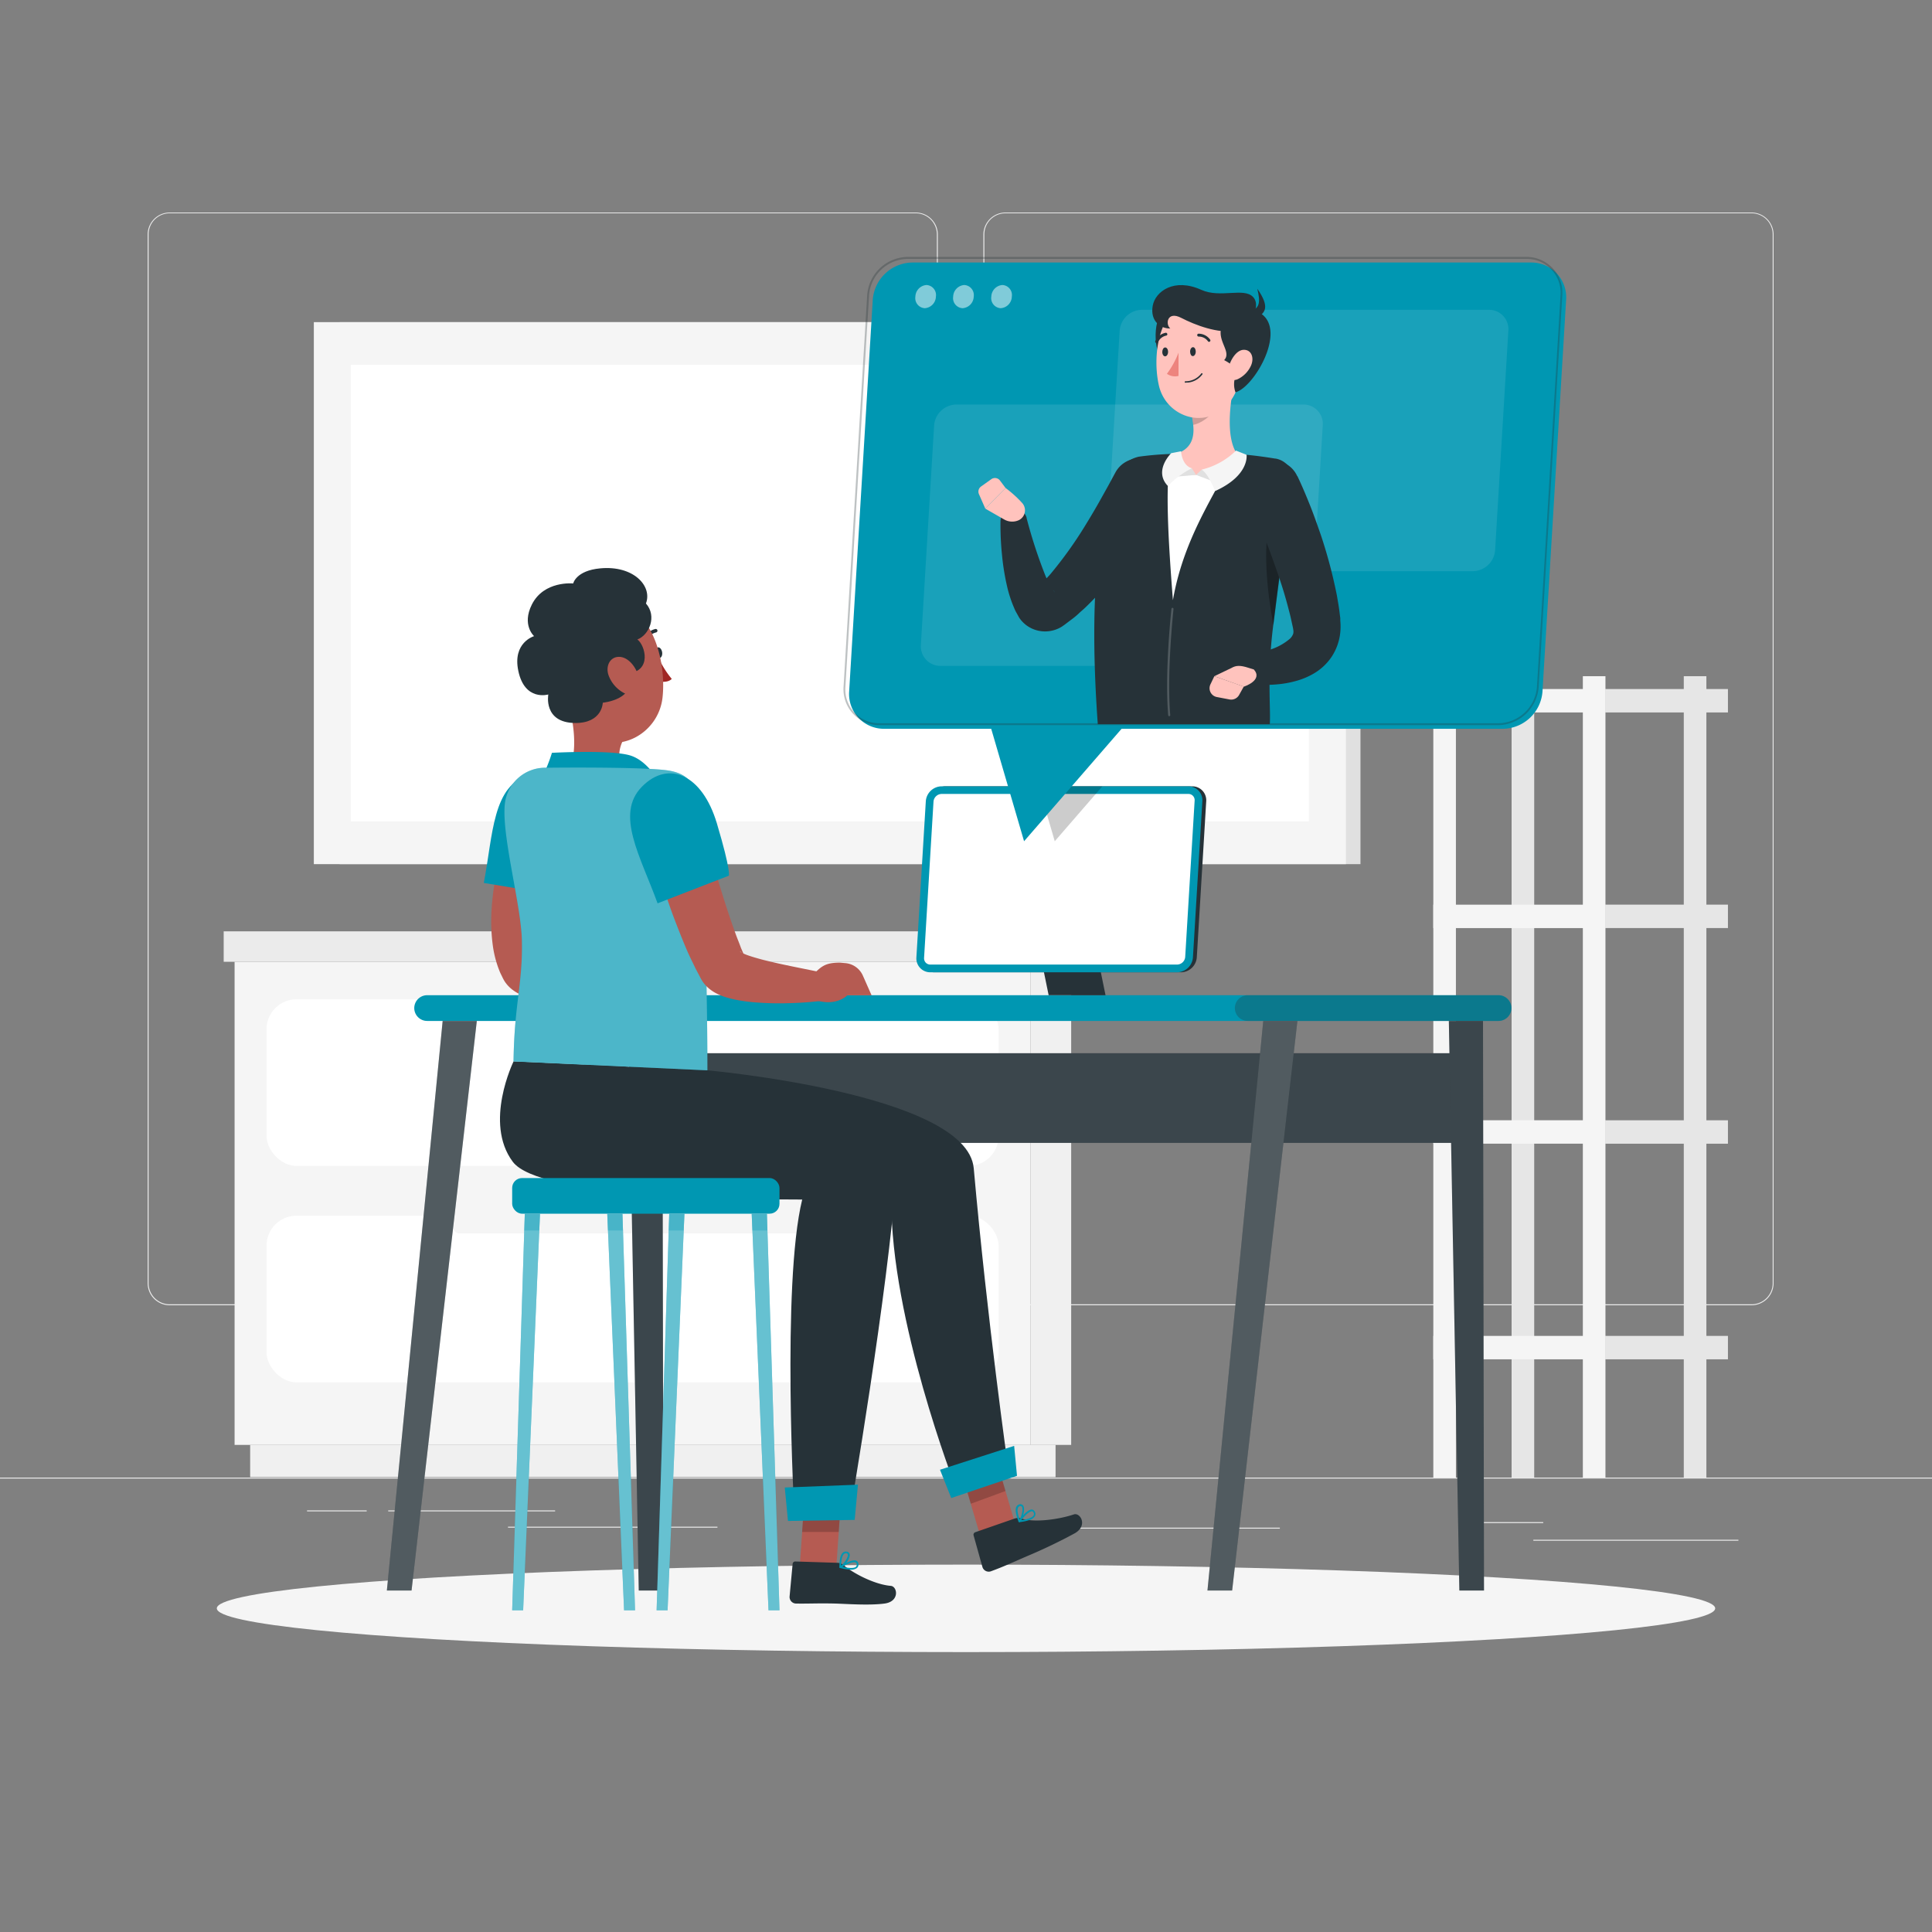 <svg xmlns="http://www.w3.org/2000/svg" viewBox="0 0 500 500"><rect x="0" y="0" width="500" height="500" fill="#808080" stroke="none"/><g id="freepik--background-complete--inject-93"><rect y="382.4" width="500" height="0.25" style="fill:#ebebeb"></rect><rect x="396.83" y="398.49" width="53.07" height="0.25" style="fill:#ebebeb"></rect><rect x="272.56" y="395.36" width="58.66" height="0.25" style="fill:#ebebeb"></rect><rect x="380.2" y="393.92" width="19.19" height="0.25" style="fill:#ebebeb"></rect><rect x="100.47" y="390.89" width="43.19" height="0.25" style="fill:#ebebeb"></rect><rect x="79.46" y="390.89" width="15.44" height="0.25" style="fill:#ebebeb"></rect><rect x="131.47" y="395.11" width="54.2" height="0.25" style="fill:#ebebeb"></rect><path d="M237,337.8H43.91a5.71,5.71,0,0,1-5.7-5.71V60.66A5.71,5.71,0,0,1,43.91,55H237a5.71,5.71,0,0,1,5.71,5.71V332.09A5.71,5.71,0,0,1,237,337.8ZM43.91,55.2a5.46,5.46,0,0,0-5.45,5.46V332.09a5.46,5.46,0,0,0,5.45,5.46H237a5.47,5.47,0,0,0,5.46-5.46V60.66A5.47,5.47,0,0,0,237,55.2Z" style="fill:#ebebeb"></path><path d="M453.31,337.8H260.21a5.72,5.72,0,0,1-5.71-5.71V60.66A5.72,5.72,0,0,1,260.21,55h193.1A5.71,5.71,0,0,1,459,60.66V332.09A5.71,5.71,0,0,1,453.31,337.8ZM260.21,55.2a5.47,5.47,0,0,0-5.46,5.46V332.09a5.47,5.47,0,0,0,5.46,5.46h193.1a5.47,5.47,0,0,0,5.46-5.46V60.66a5.47,5.47,0,0,0-5.46-5.46Z" style="fill:#ebebeb"></path><rect x="266.71" y="248.91" width="10.51" height="125.03" transform="translate(543.93 622.85) rotate(180)" style="fill:#f0f0f0"></rect><rect x="64.75" y="373.94" width="208.44" height="8.33" transform="translate(337.93 756.21) rotate(180)" style="fill:#f0f0f0"></rect><rect x="60.71" y="248.91" width="206" height="125.03" style="fill:#f5f5f5"></rect><rect x="269.18" y="241.03" width="10.86" height="7.88" transform="translate(549.23 489.94) rotate(180)" style="fill:#e0e0e0"></rect><rect x="57.89" y="241.03" width="211.3" height="7.88" style="fill:#ebebeb"></rect><rect x="68.97" y="258.61" width="189.47" height="43.13" rx="7.78" style="fill:#fff"></rect><rect x="68.97" y="314.62" width="189.47" height="43.13" rx="7.78" style="fill:#fff"></rect><rect x="117.16" y="257.3" width="93.1" height="5.91" rx="1.77" transform="translate(327.42 520.52) rotate(180)" style="fill:#f5f5f5"></rect><rect x="117.16" y="313.31" width="93.1" height="5.91" rx="1.77" transform="translate(327.42 632.54) rotate(180)" style="fill:#f5f5f5"></rect><rect x="415.49" y="289.93" width="31.7" height="6.06" style="fill:#e6e6e6"></rect><rect x="391.2" y="175" width="5.85" height="207.4" transform="translate(788.25 557.4) rotate(180)" style="fill:#e6e6e6"></rect><rect x="370.93" y="289.93" width="44.56" height="6.06" transform="translate(786.43 585.91) rotate(180)" style="fill:#f5f5f5"></rect><rect x="415.49" y="345.73" width="31.7" height="6.06" style="fill:#e6e6e6"></rect><rect x="370.93" y="345.73" width="44.56" height="6.06" transform="translate(786.43 697.52) rotate(180)" style="fill:#f5f5f5"></rect><rect x="415.49" y="178.32" width="31.7" height="6.06" style="fill:#e6e6e6"></rect><rect x="370.93" y="178.32" width="44.56" height="6.06" transform="translate(786.43 362.7) rotate(180)" style="fill:#f5f5f5"></rect><rect x="415.49" y="234.12" width="31.7" height="6.06" style="fill:#e6e6e6"></rect><rect x="370.93" y="234.12" width="44.56" height="6.06" transform="translate(786.43 474.31) rotate(180)" style="fill:#f5f5f5"></rect><rect x="435.76" y="175" width="5.85" height="207.4" transform="translate(877.37 557.4) rotate(180)" style="fill:#e6e6e6"></rect><rect x="409.64" y="175" width="5.85" height="207.4" transform="translate(825.13 557.4) rotate(180)" style="fill:#f5f5f5"></rect><rect x="370.93" y="175" width="5.85" height="207.4" transform="translate(747.72 557.4) rotate(180)" style="fill:#f5f5f5"></rect><rect x="87.88" y="83.37" width="264.2" height="140.27" transform="translate(439.97 307.01) rotate(180)" style="fill:#e0e0e0"></rect><rect x="81.22" y="83.37" width="267.1" height="140.27" transform="translate(429.54 307.01) rotate(180)" style="fill:#f5f5f5"></rect><rect x="155.69" y="29.53" width="118.16" height="247.96" transform="translate(368.27 -61.27) rotate(90)" style="fill:#fff"></rect></g><g id="freepik--Shadow--inject-93"><ellipse id="freepik--path--inject-93" cx="250" cy="416.24" rx="193.89" ry="11.32" style="fill:#f5f5f5"></ellipse></g><g id="freepik--Desk--inject-93"><path d="M387.82,264.22H110.54a3.34,3.34,0,0,1-3.33-3.33h0a3.34,3.34,0,0,1,3.33-3.33H387.82a3.34,3.34,0,0,1,3.33,3.33h0A3.34,3.34,0,0,1,387.82,264.22Z" style="fill:#0097B2"></path><path d="M387.82,264.22H322.91a3.34,3.34,0,0,1-3.33-3.33h0a3.34,3.34,0,0,1,3.33-3.33h64.91a3.34,3.34,0,0,1,3.33,3.33h0A3.34,3.34,0,0,1,387.82,264.22Z" style="fill:#263238;opacity:0.3"></path><rect x="167.53" y="272.57" width="213.25" height="23.21" style="fill:#263238"></rect><rect x="167.53" y="272.57" width="213.25" height="23.21" style="fill:#fff;opacity:0.1"></rect><polygon points="377.68 411.62 384.06 411.62 383.8 264.22 374.96 264.22 377.68 411.62" style="fill:#263238"></polygon><polygon points="377.68 411.62 384.06 411.62 383.8 264.22 374.96 264.22 377.68 411.62" style="fill:#fff;opacity:0.1"></polygon><polygon points="318.88 411.62 312.49 411.62 326.93 264.22 335.77 264.22 318.88 411.62" style="fill:#263238"></polygon><polygon points="318.88 411.62 312.49 411.62 326.93 264.22 335.77 264.22 318.88 411.62" style="fill:#fff;opacity:0.2"></polygon><polygon points="165.31 411.62 171.69 411.62 171.43 264.22 162.59 264.22 165.31 411.62" style="fill:#263238"></polygon><polygon points="165.31 411.62 171.69 411.62 171.43 264.22 162.59 264.22 165.31 411.62" style="fill:#fff;opacity:0.1"></polygon><polygon points="106.51 411.62 100.12 411.62 114.56 264.22 123.4 264.22 106.51 411.62" style="fill:#263238"></polygon><polygon points="106.51 411.62 100.12 411.62 114.56 264.22 123.4 264.22 106.51 411.62" style="fill:#fff;opacity:0.2"></polygon><polygon points="286.11 257.56 271.39 257.56 265.5 228.78 280.22 228.78 286.11 257.56" style="fill:#263238"></polygon><path d="M305.64,251.63H241.78a3.59,3.59,0,0,1-3.62-3.85l2.44-40.43a4.15,4.15,0,0,1,4.08-3.85h63.87a3.6,3.6,0,0,1,3.62,3.85l-2.44,40.43A4.16,4.16,0,0,1,305.64,251.63Z" style="fill:#263238"></path><path d="M304.64,251.63H240.78a3.59,3.59,0,0,1-3.62-3.85l2.44-40.43a4.15,4.15,0,0,1,4.08-3.85h63.87a3.6,3.6,0,0,1,3.62,3.85l-2.44,40.43A4.16,4.16,0,0,1,304.64,251.63Z" style="fill:#0097B2"></path><path d="M240.77,249.63a1.64,1.64,0,0,1-1.19-.5,1.67,1.67,0,0,1-.43-1.23l2.44-40.43a2.15,2.15,0,0,1,2.09-2h63.87a1.6,1.6,0,0,1,1.62,1.73l-2.44,40.43a2.14,2.14,0,0,1-2.09,2Z" style="fill:#fff"></path><polygon points="268.82 203.5 272.97 217.71 285.29 203.5 268.82 203.5" style="opacity:0.2"></polygon></g><g id="freepik--Character--inject-93"><path d="M169.55,169c.1.77.58,1.35,1.09,1.31s.83-.7.73-1.47-.58-1.35-1.08-1.31S169.46,168.25,169.55,169Z" style="fill:#263238"></path><path d="M170.39,170.15a24.53,24.53,0,0,0,3.46,5.55c-1.1,1.11-3.11.66-3.11.66Z" style="fill:#a02724"></path><path d="M167,166.07a.63.63,0,0,1-.23,0,.47.47,0,0,1-.25-.6,4.41,4.41,0,0,1,3.1-2.69.45.45,0,0,1,.52.37.46.46,0,0,1-.37.53,3.41,3.41,0,0,0-2.4,2.14A.48.48,0,0,1,167,166.07Z" style="fill:#263238"></path><path d="M146.89,181.07l6,4.6,8.19,6.27a8.48,8.48,0,0,0-.8,3c-.29,2.3-.58,4,4.53,5.41a2.91,2.91,0,0,1,2.18,2.27c.2,1.36-.63,3-5.35,3.81a21.69,21.69,0,0,1-13.33-2.27c-2-1-2-2.2-1.16-4.23C149.67,194.16,148.45,186.8,146.89,181.07Z" style="fill:#b55b52"></path><path d="M140,201.75a41.67,41.67,0,0,0,2.84-6.92s15.2-.83,20.22.67,8.14,8,8.14,8Z" style="fill:#0097B2"></path><path d="M146.36,213.06c-.37,1.12-.78,2.49-1.17,3.75l-1.13,3.9c-.7,2.6-1.38,5.21-1.91,7.81a74.52,74.52,0,0,0-1.29,7.7,36.54,36.54,0,0,0-.22,7.17,16.17,16.17,0,0,0,.46,3c.06.2.11.42.18.61l.2.54v0s0,0,0,0a2.54,2.54,0,0,0-.16-.28,4.79,4.79,0,0,0-.33-.42,2.39,2.39,0,0,0-.44-.41c-.2-.14-.23-.12-.19-.07a4.91,4.91,0,0,0,.94.53c.45.2,1,.4,1.55.59,1.13.38,2.38.73,3.67,1.07,5.16,1.3,10.79,2.31,16.28,3.48l-.18,6.93a88.26,88.26,0,0,1-8.84.73,85,85,0,0,1-9-.15,43.22,43.22,0,0,1-4.73-.58c-.82-.15-1.67-.32-2.57-.57a15.74,15.74,0,0,1-3-1.11,10.76,10.76,0,0,1-2-1.25,9.1,9.1,0,0,1-1.21-1.16,9.39,9.39,0,0,1-.64-.85c-.1-.17-.21-.34-.3-.51l-.13-.24-.69-1.41c-.21-.47-.38-.93-.56-1.4a28.11,28.11,0,0,1-1.36-5.4c-1-6.95-.21-13.15.83-19.18.56-3,1.22-6,2-8.85.4-1.45.82-2.9,1.27-4.33s.93-2.81,1.51-4.38Z" style="fill:#b55b52"></path><path d="M137.11,200.51c9.45-2.5,15.06,5.24,11.86,18s-4.27,13.24-4.27,13.24l-19.49-3.25C127.61,216,127.42,203.06,137.11,200.51Z" style="fill:#0097B2"></path><path d="M167.64,249.26l-1.47-.13c-4.18,0-4.9,1.14-7.47,3.53l-1,5.26c6.75,3.45,10.37-.34,10.38-.34h6.25l-2.2-5A5.5,5.5,0,0,0,167.64,249.26Z" style="fill:#b55b52"></path><path d="M144.31,171.12c1.7,9.11,2.23,14.53,7.45,18.6,7.84,6.11,18.64.3,19.7-9.18.95-8.53-2-22-11.42-24.39A12.88,12.88,0,0,0,144.31,171.12Z" style="fill:#b55b52"></path><path d="M162.36,174.3c6.5-.52,4.6-7.37,2.59-8.8,3.05-1.16,5.15-6,2.22-9.32,1.72-4.49-3.2-9.9-11.83-9.09-6.3.58-7,3.91-7,3.91s-7.55-.79-10.69,5.44c-2.68,5.34.57,8.19.57,8.19s-5.64,1.64-4.08,9c1.66,7.94,7.76,6.1,7.76,6.1s-1.37,7.28,6.88,7.38c7.13.09,7.22-5.25,7.22-5.25S165.24,181,162.36,174.3Z" style="fill:#263238"></path><path d="M157.52,174.83a8.47,8.47,0,0,0,4,4.54c2.38,1.22,4.2-1.31,3.78-3.91-.38-2.33-2.41-5.32-4.92-5.46S156.63,172.41,157.52,174.83Z" style="fill:#b55b52"></path><polygon points="254.47 400.17 263.36 396.56 257.08 375.21 248.19 378.81 254.47 400.17" style="fill:#b55b52"></polygon><polygon points="251.24 389.17 260.22 385.87 257.08 375.21 248.19 378.81 251.24 389.17" style="opacity:0.2"></polygon><path d="M262.59,393l-10.17,3.53a.68.68,0,0,0-.45.85l2.3,8.22a1.71,1.71,0,0,0,2.15,1.06c3.51-1.3,4.93-2,9.27-3.88a137,137,0,0,0,12.52-6c3.39-2,1.35-5.41-.3-4.85-3.91,1.32-10.32,2.18-13.57,1.06A2.69,2.69,0,0,0,262.59,393Z" style="fill:#263238"></path><path d="M183.07,277S250.26,283,252,302.33c3.5,39.33,8.87,77.25,8.87,77.25l-13.67,5s-16.73-43.2-16.51-74c-19.38-5.47-70.34,2.56-78.67-12.39-7.36-13.2-.9-22.68-.9-22.68Z" style="fill:#263238"></path><polygon points="246.18 387.69 263.2 381.94 262.46 374.19 243.27 380.37 246.18 387.69" style="fill:#0097B2"></polygon><path d="M266.34,393.41a11.61,11.61,0,0,1-2.52.51.22.22,0,0,1-.22-.11.23.23,0,0,1,0-.24c.22-.3,2.18-2.94,3.43-2.9a.87.87,0,0,1,.7.43,1.23,1.23,0,0,1,.13,1.24A2.6,2.6,0,0,1,266.34,393.41Zm-2,0c1.73-.24,2.91-.7,3.18-1.27a.78.78,0,0,0-.11-.8.39.39,0,0,0-.34-.22C266.35,391.09,265.11,392.38,264.29,393.41Z" style="fill:#0097B2"></path><path d="M263.87,393.91a.2.2,0,0,1-.11,0,.23.23,0,0,1-.17-.13c0-.11-1.15-2.64-.55-3.84a1.13,1.13,0,0,1,.79-.6.85.85,0,0,1,1,.37c.55.92-.14,3.27-.85,4.12A.23.23,0,0,1,263.87,393.91Zm0-4.1a.67.67,0,0,0-.39.35c-.36.71.08,2.23.41,3.08.55-.94.95-2.69.59-3.29-.07-.11-.19-.24-.51-.17Z" style="fill:#0097B2"></path><polygon points="206.9 406.52 216.4 406.07 217.95 383.64 208.45 384.09 206.9 406.52" style="fill:#b55b52"></polygon><path d="M216.62,404.45l-10.76-.34a.68.68,0,0,0-.73.63l-.79,8.49A1.71,1.71,0,0,0,206,415c3.75.05,5.54-.11,10.27,0,2.91.09,8.64.52,12.63,0s3.38-4.43,1.64-4.58c-4.11-.33-9.62-3.17-12.25-5.38A2.65,2.65,0,0,0,216.62,404.45Z" style="fill:#263238"></path><path d="M220,406.22a12.12,12.12,0,0,1-2.54-.42.22.22,0,0,1-.07-.4c.31-.21,3.08-2,4.24-1.48a.85.85,0,0,1,.5.65,1.23,1.23,0,0,1-.32,1.2A2.52,2.52,0,0,1,220,406.22Zm-1.92-.73c1.7.4,3,.39,3.43,0a.81.81,0,0,0,.18-.8.41.41,0,0,0-.24-.32C220.79,404.07,219.17,404.82,218,405.49Z" style="fill:#0097B2"></path><path d="M217.47,405.81a.23.23,0,0,1-.11,0,.24.24,0,0,1-.11-.19c0-.11-.13-2.87.86-3.77a1.08,1.08,0,0,1,1-.28.85.85,0,0,1,.79.7c.18,1.05-1.31,3-2.28,3.54A.2.2,0,0,1,217.47,405.81ZM218.9,402a.64.64,0,0,0-.49.18c-.59.53-.72,2.11-.72,3,.85-.68,1.85-2.17,1.73-2.86,0-.13-.1-.28-.42-.33Z" style="fill:#0097B2"></path><polygon points="208.45 384.09 217.96 383.64 217.06 396.47 207.59 396.46 208.45 384.09" style="opacity:0.2"></polygon><path d="M160.75,275.93S233.15,287,232,303.67c-2.07,30-12.13,88.63-12.13,88.63l-14.26.2s-3.37-60.14,2-82.06c-17.81,0-68.05-.62-74.9-9.77-7.58-10.11.21-26,.21-26Z" style="fill:#263238"></path><polygon points="203.93 393.62 221.19 393.35 222.04 384.23 203.1 384.97 203.93 393.62" style="fill:#0097B2"></polygon><path d="M173.5,199.5c-5.83-1.14-32.12-.81-32.12-.81A10.5,10.5,0,0,0,130.66,208c-.92,8.11,4.23,26.23,4.41,35.47.22,11.35-1.95,15.95-2.17,31.23L183.07,277c0-30.73-1.34-56.17-2.55-68.37C180.09,204.34,179.33,200.63,173.5,199.5Z" style="fill:#0097B2"></path><path d="M173.5,199.5c-5.83-1.14-32.12-.81-32.12-.81A10.5,10.5,0,0,0,130.66,208c-.92,8.11,4.23,26.23,4.41,35.47.22,11.35-1.95,15.95-2.17,31.23L183.07,277c0-30.73-1.34-56.17-2.55-68.37C180.09,204.34,179.33,200.63,173.5,199.5Z" style="fill:#fff;opacity:0.3"></path><path d="M180.37,209.18c1.57,5.4,3.15,10.95,4.78,16.37s3.3,10.87,5.18,16c.46,1.31,1,2.53,1.44,3.79l.77,1.77.1.22,0,.11,0,.06v0l0-.07a3.78,3.78,0,0,0-.64-.84c-.34-.33-.47-.36-.5-.36a2.49,2.49,0,0,0,.76.47,12.43,12.43,0,0,0,1.51.61c1.13.39,2.4.74,3.69,1.09,5.23,1.33,10.94,2.35,16.5,3.54l-.18,6.93a85,85,0,0,1-9,.73,80.17,80.17,0,0,1-9.14-.17,43,43,0,0,1-4.82-.62c-.84-.16-1.71-.36-2.65-.63a14.7,14.7,0,0,1-3.2-1.32,10.37,10.37,0,0,1-2.2-1.69,8.25,8.25,0,0,1-1.28-1.72l-.34-.63-1.13-2.14c-.66-1.4-1.38-2.81-2-4.2-1.23-2.81-2.31-5.59-3.39-8.38s-2-5.58-2.93-8.38c-1.85-5.63-3.52-11.2-5-17Z" style="fill:#b55b52"></path><path d="M166.12,203.61c6.86-7,15.63-3.18,19.4,9.46s3.09,13.56,3.09,13.56l-18.43,7.15C165.83,221.74,159.1,210.74,166.12,203.61Z" style="fill:#0097B2"></path><path d="M218.86,249.26l-1.47-.13c-4.18,0-4.89,1.14-7.46,3.53l-1,5.26c6.75,3.45,10.37-.34,10.37-.34h6.26l-2.21-5A5.48,5.48,0,0,0,218.86,249.26Z" style="fill:#b55b52"></path><rect x="132.55" y="304.87" width="69.18" height="9.22" rx="2.55" transform="translate(334.28 618.97) rotate(180)" style="fill:#0097B2"></rect><polygon points="135.39 416.75 132.55 416.75 135.82 314.09 139.75 314.09 135.39 416.75" style="fill:#0097B2"></polygon><polygon points="135.39 416.75 132.55 416.75 135.82 314.09 139.75 314.09 135.39 416.75" style="fill:#fff;opacity:0.4"></polygon><polygon points="161.51 416.75 164.35 416.75 161.09 314.09 157.16 314.09 161.51 416.75" style="fill:#0097B2"></polygon><polygon points="161.51 416.75 164.35 416.75 161.09 314.09 157.16 314.09 161.51 416.75" style="fill:#fff;opacity:0.4"></polygon><polygon points="172.77 416.75 169.93 416.75 173.2 314.09 177.13 314.09 172.77 416.75" style="fill:#0097B2"></polygon><polygon points="172.77 416.75 169.93 416.75 173.2 314.09 177.13 314.09 172.77 416.75" style="fill:#fff;opacity:0.4"></polygon><polygon points="198.89 416.75 201.73 416.75 198.47 314.09 194.54 314.09 198.89 416.75" style="fill:#0097B2"></polygon><polygon points="198.89 416.75 201.73 416.75 198.47 314.09 194.54 314.09 198.89 416.75" style="fill:#fff;opacity:0.4"></polygon><g style="opacity:0.3"><polygon points="135.82 314.09 139.75 314.09 139.56 318.45 135.68 318.45 135.82 314.09" style="fill:#0097B2"></polygon><polygon points="161.22 318.45 157.34 318.45 157.16 314.09 161.08 314.09 161.22 318.45" style="fill:#0097B2"></polygon><polygon points="177.12 314.09 176.94 318.45 173.06 318.45 173.2 314.09 177.12 314.09" style="fill:#0097B2"></polygon><polygon points="198.61 318.45 194.72 318.45 194.54 314.09 198.47 314.09 198.61 318.45" style="fill:#0097B2"></polygon></g></g><g id="freepik--Telecommuting--inject-93"><path d="M389,188.61H228.83a9,9,0,0,1-9.07-9.65l6.11-101.37a10.42,10.42,0,0,1,10.24-9.65H396.24a9,9,0,0,1,9.07,9.65L399.19,179A10.41,10.41,0,0,1,389,188.61Z" style="fill:#0097B2"></path><polygon points="250.26 167.18 265.03 217.71 308.85 167.18 250.26 167.18" style="fill:#0097B2"></polygon><path d="M381.19,147.82H291.43a5.05,5.05,0,0,1-5.09-5.41l3.43-56.82a5.84,5.84,0,0,1,5.74-5.41h89.76a5,5,0,0,1,5.09,5.41l-3.43,56.82A5.84,5.84,0,0,1,381.19,147.82Z" style="fill:#fff;opacity:0.1"></path><path d="M333.17,172.33H243.4a5.05,5.05,0,0,1-5.08-5.41l3.43-56.82a5.84,5.84,0,0,1,5.73-5.41h89.77a5,5,0,0,1,5.08,5.41l-3.43,56.82A5.84,5.84,0,0,1,333.17,172.33Z" style="fill:#fff;opacity:0.1"></path><g style="opacity:0.5"><path d="M242.21,76.76a3.08,3.08,0,0,1-2.87,3,2.6,2.6,0,0,1-2.44-3,3.1,3.1,0,0,1,2.87-3A2.6,2.6,0,0,1,242.21,76.76Z" style="fill:#fff"></path><path d="M252,76.76a3.09,3.09,0,0,1-2.87,3,2.6,2.6,0,0,1-2.45-3,3.1,3.1,0,0,1,2.87-3A2.61,2.61,0,0,1,252,76.76Z" style="fill:#fff"></path><path d="M261.86,76.76a3.08,3.08,0,0,1-2.87,3,2.6,2.6,0,0,1-2.44-3,3.1,3.1,0,0,1,2.87-3A2.6,2.6,0,0,1,261.86,76.76Z" style="fill:#fff"></path></g><path d="M387.76,187.67H227.63a9.27,9.27,0,0,1-9.32-9.92l6.12-101.37a10.66,10.66,0,0,1,10.48-9.89H395a9.27,9.27,0,0,1,9.32,9.92l-6.11,101.37A10.67,10.67,0,0,1,387.76,187.67ZM234.91,67a10.15,10.15,0,0,0-10,9.42l-6.12,101.37a8.75,8.75,0,0,0,8.82,9.39H387.76a10.16,10.16,0,0,0,10-9.42l6.11-101.37A8.77,8.77,0,0,0,395,67Z" style="fill:#263238;opacity:0.3"></path><path d="M301.05,128.41c-.68,1.44-1.3,2.67-2,4s-1.4,2.53-2.12,3.78c-1.47,2.49-3,5-4.64,7.34q-1.24,1.8-2.54,3.57c-.91,1.16-1.77,2.34-2.74,3.47a70.23,70.23,0,0,1-6.11,6.64c-.55.54-1.15,1-1.73,1.57a19.44,19.44,0,0,1-1.82,1.51l-1.92,1.45-.59.41a8,8,0,0,1-.81.45,8.16,8.16,0,0,1-1.72.6,8.12,8.12,0,0,1-6.81-1.48,8.54,8.54,0,0,1-1.29-1.26l-.27-.36-.13-.18-.05-.08-.18-.32-.72-1.3c-.22-.42-.37-.82-.55-1.23a32.39,32.39,0,0,1-1.54-4.65,62.21,62.21,0,0,1-1.46-8.79,75.88,75.88,0,0,1-.38-8.68,3.45,3.45,0,0,1,6.76-.88l0,.12a127.44,127.44,0,0,0,4.91,15,23.84,23.84,0,0,0,1.55,3c.13.2.26.44.39.61l.38.46.09.12,0,0-.05-.08-.11-.15a3.12,3.12,0,0,0-.54-.55,3.56,3.56,0,0,0-1.36-.68,3.65,3.65,0,0,0-1.51,0,3.48,3.48,0,0,0-.75.25c-.13,0-.24.13-.36.19s-.3.21-.17.1l1.25-1.22c.42-.38.83-.84,1.24-1.28s.83-.87,1.23-1.34A104.94,104.94,0,0,0,280.86,136c1.37-2.23,2.72-4.5,4-6.8l1.93-3.46,1.83-3.38.1-.18a6.9,6.9,0,0,1,12.31,6.21Z" style="fill:#263238"></path><path d="M259.87,134.43,255,131.64l5.24-5.35a29.91,29.91,0,0,1,4.25,3.83,2.84,2.84,0,0,1-.8,4.49h0A4.13,4.13,0,0,1,259.87,134.43Z" style="fill:#ffc3bd"></path><path d="M253.89,125.91l2.65-1.89a1.62,1.62,0,0,1,2.25.34l1.45,1.93L255,131.64l-1.65-3.76A1.62,1.62,0,0,1,253.89,125.91Z" style="fill:#ffc3bd"></path><path d="M290.56,123.93a7.43,7.43,0,0,1,5.78-5.15,45.29,45.29,0,0,1,5.89-.9,157.35,157.35,0,0,1,17.89.32c3.12.21,6.31.65,8.85,1.07h.09a5.15,5.15,0,0,1,4.24,5.91c-1.25,7.22-4.92,19.78-5.32,31.63-.53,15.56-.29,24.52-.56,28.27l-40.05-.77C284.58,146.28,288.05,132.54,290.56,123.93Z" style="fill:#fff"></path><path d="M330.13,118.68H330c-2.68-.44-6-.91-9.33-1.13l-1.78-.1c-1.75,7.24-12.18,19.42-15.34,37.88-1.22-15.43-2.16-31.56-.37-37.85a79.61,79.61,0,0,0-8.46.71,8.61,8.61,0,0,0-6.34,5.9c-2.46,7.24-7.16,23.46-4.27,63.34h44.51c.29-4-.75-12.4.86-25.33,1.55-12.52,3.78-29.56,5.09-37.17A5.44,5.44,0,0,0,330.13,118.68Z" style="fill:#263238"></path><path d="M302.6,185.35a.26.26,0,0,1-.27-.24c-.94-11.25.82-27.4.84-27.57a.26.26,0,0,1,.29-.23.27.27,0,0,1,.24.29c0,.16-1.78,16.27-.84,27.46a.26.26,0,0,1-.24.29Z" style="fill:#fff;opacity:0.2"></path><path d="M328.56,134.51c-1.65,7.48-.77,17.84,1,27.29,1.31-10.61,3.1-24.38,4.41-32.9C332.14,127.68,329.87,128.54,328.56,134.51Z" style="opacity:0.3"></path><path d="M303.08,117.83c5.19-1.14,6.09-4.34,5.72-7.88a22.49,22.49,0,0,0-.43-2.63l6.48-5.3,4.77-3.88c-1.3,5.74-2.73,16.21,1.19,20.12,0,0-3.2,5.25-12.1,4.61C301.19,122.33,303.08,117.83,303.08,117.83Z" style="fill:#ffc3bd"></path><polygon points="310.97 121.55 309.53 122.91 314.13 124.64 313.53 122.89 310.97 121.55" style="fill:#e0e0e0"></polygon><path d="M314.49,127.08s-1.81-4.57-3.52-5.54a19,19,0,0,0,8.91-4.93l2.73,1.09S323.47,123,314.49,127.08Z" style="fill:#f5f5f5"></path><polygon points="308.45 121.19 309.53 122.91 304.69 123.33 305.66 121.8 308.45 121.19" style="fill:#e0e0e0"></polygon><path d="M302.26,125.79a21.79,21.79,0,0,1,6.19-4.6c-2.63-.78-2.79-4.4-2.79-4.4l-2.55.49S298.43,121.83,302.26,125.79Z" style="fill:#f5f5f5"></path><path d="M308.37,107.31a23,23,0,0,1,.43,2.64c2.42-.44,5.66-3,6-5.45a11.22,11.22,0,0,0,.07-2.48Z" style="opacity:0.2"></path><path d="M300.5,81.14c-2.32,2.85-2.1,13.16,2.81,13.28S304.72,75.94,300.5,81.14Z" style="fill:#263238"></path><path d="M321.65,88.64c-.49,7.81-.39,12.4-4.33,16.44-5.92,6.07-15.52,2.58-17.37-5.19-1.65-7-.57-18.59,7.06-21.76A10.53,10.53,0,0,1,321.65,88.64Z" style="fill:#ffc3bd"></path><path d="M317.81,82.14c-4.91,4.87,1.47,8.44-1,11.06,4.63,2.42,2.93,4.2,2.93,4.2a6.08,6.08,0,0,0,0,4.12c5.22-1.34,14.91-18.68,4.33-21.34C317.74,83,317.81,82.14,317.81,82.14Z" style="fill:#263238"></path><path d="M319.82,85.64c-4.65.72-10.5-1.5-14.13-3.38s-4.16,1.67-2.82,2.75c-2.33.08-5.28-1.76-4.55-5.87.67-3.75,5.58-7.3,12.57-4.13,4.95,2.24,11.05-.71,13.43,1.88S322.92,85.15,319.82,85.64Z" style="fill:#263238"></path><path d="M323,80.55c3.12-.41,3.25-2.38,2.38-5.83,3.37,4.79,2,6.26,0,7.42C323.15,81.39,323,80.55,323,80.55Z" style="fill:#263238"></path><path d="M323.75,94.63a7.14,7.14,0,0,1-3.41,3.49c-1.93.87-2.91-.91-2.39-3,.47-1.89,2-4.61,4-4.59S324.62,92.7,323.75,94.63Z" style="fill:#ffc3bd"></path><path d="M309.46,91c0,.63-.34,1.15-.75,1.16S308,91.65,308,91s.34-1.15.75-1.15S309.46,90.36,309.46,91Z" style="fill:#263238"></path><path d="M302.3,91.06c0,.64-.34,1.15-.76,1.16s-.75-.51-.74-1.15.33-1.15.75-1.15S302.3,90.43,302.3,91.06Z" style="fill:#263238"></path><path d="M305,91.28a23,23,0,0,1-3,5.46,3.65,3.65,0,0,0,3,.55Z" style="fill:#ed847e"></path><path d="M307.52,99a5.27,5.27,0,0,0,3.67-2.13.18.18,0,1,0-.31-.2,5.1,5.1,0,0,1-4.1,2,.18.18,0,0,0-.18.19.18.18,0,0,0,.19.18C307.05,99,307.29,99,307.52,99Z" style="fill:#263238"></path><path d="M312.93,88.47a.28.28,0,0,0,.17-.07.36.36,0,0,0,.07-.52,3.68,3.68,0,0,0-3-1.52.36.36,0,0,0-.33.4.39.39,0,0,0,.41.35,2.86,2.86,0,0,1,2.37,1.22A.37.37,0,0,0,312.93,88.47Z" style="fill:#263238"></path><path d="M299.4,88.78a.37.37,0,0,0,.28-.2,3,3,0,0,1,2.11-1.72.35.35,0,0,0,.31-.42.39.39,0,0,0-.42-.32h0A3.74,3.74,0,0,0,299,88.24a.38.38,0,0,0,.17.5A.45.45,0,0,0,299.4,88.78Z" style="fill:#263238"></path><path d="M335.76,123.2c1.22,2.57,2.24,5,3.24,7.5s1.89,5.05,2.78,7.6A127.64,127.64,0,0,1,346,154.18c.23,1.39.49,2.75.66,4.18l.13,1.06.07.53,0,.27,0,.37a16.2,16.2,0,0,1,0,3.11,14,14,0,0,1-2.27,6.33,14.19,14.19,0,0,1-4.54,4.25,19,19,0,0,1-4.82,2,25.75,25.75,0,0,1-4.6.82,32.9,32.9,0,0,1-8.79-.35,3.44,3.44,0,0,1-.18-6.75l.36-.08c1-.23,2.31-.51,3.43-.81s2.26-.65,3.32-1a14.8,14.8,0,0,0,5.05-2.8,3.32,3.32,0,0,0,.87-1.32,2.72,2.72,0,0,0,0-1.07,6.73,6.73,0,0,0-.15-.8l-.36-1.63c-.23-1.14-.56-2.32-.86-3.48-.62-2.35-1.32-4.7-2.12-7.06s-1.62-4.71-2.49-7.06-1.79-4.7-2.72-7-1.91-4.72-2.84-6.91l0-.1a6.89,6.89,0,0,1,12.58-5.64Z" style="fill:#263238"></path><path d="M318.68,172.88,314.27,175l7.62,2.71s5.08-1.62,2.62-4.44l-1.37-.43C320.94,172.12,319.86,172.2,318.68,172.88Z" style="fill:#ffc3bd"></path><path d="M314.86,180.38l3.35.64a2.34,2.34,0,0,0,2.46-1.15l1.22-2.19L314.27,175l-1,2.09A2.32,2.32,0,0,0,314.86,180.38Z" style="fill:#ffc3bd"></path></g></svg>